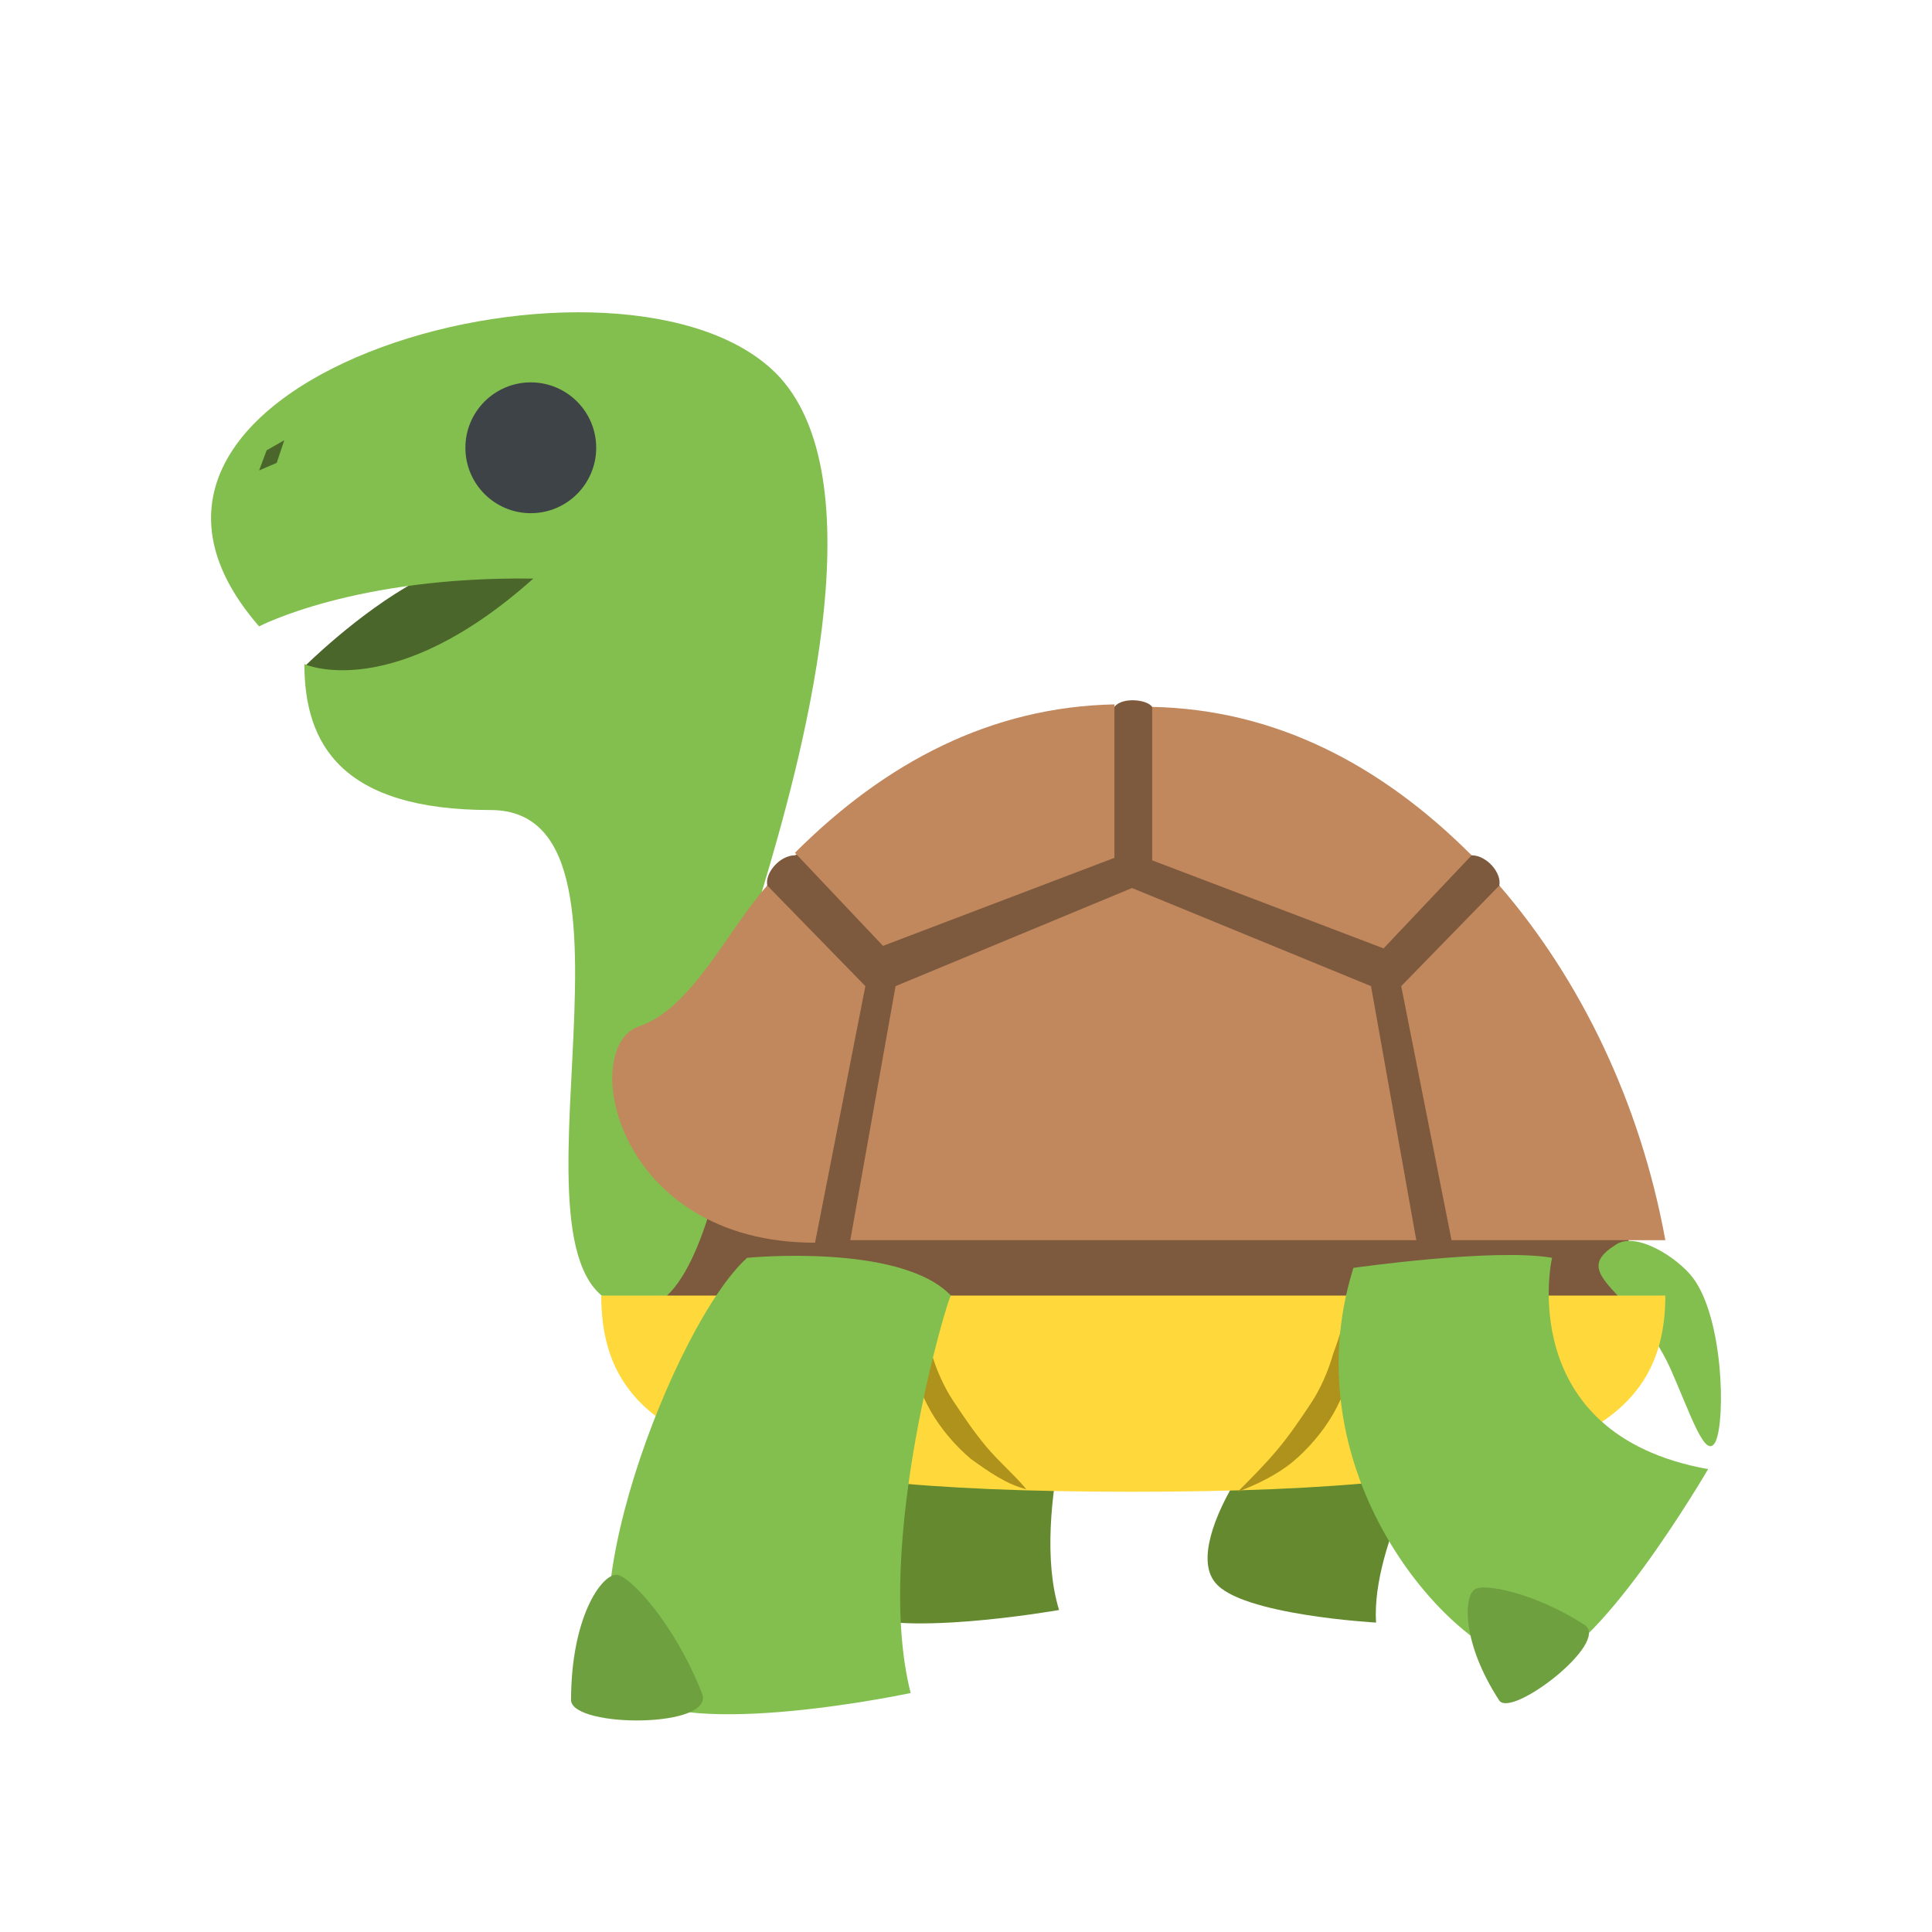 <!DOCTYPE svg PUBLIC "-//W3C//DTD SVG 1.1//EN" "http://www.w3.org/Graphics/SVG/1.1/DTD/svg11.dtd">
<!-- Uploaded to: SVG Repo, www.svgrepo.com, Transformed by: SVG Repo Mixer Tools -->
<svg width="64px" height="64px" viewBox="-6.4 -6.4 76.80 76.80" xmlns="http://www.w3.org/2000/svg" xmlns:xlink="http://www.w3.org/1999/xlink" aria-hidden="true" role="img" class="iconify iconify--emojione" preserveAspectRatio="xMidYMid meet" fill="#000000">
<g id="SVGRepo_bgCarrier" stroke-width="0"/>
<g id="SVGRepo_tracerCarrier" stroke-linecap="round" stroke-linejoin="round"/>
<g id="SVGRepo_iconCarrier"> <path d="M58.9 47.5H18.4c0-7.4 5.7-18.7 5.7-18.7c-.1-.5.5-1.2 1.1-1.2l12.7-5.9c.3-.4 1.3-.3 1.5 0l12.7 5.9c.6 0 1.2.7 1.1 1.2c0 0 5.7 11.4 5.7 18.7" fill="#7d593e"> </path> <g fill="#64892f"> <path d="M35.7 57.6s-6.8 1.2-8.4 0c-2.2-1.7 1.3-9.6 3.5-11.3c0 0 4.6-.4 6.1 1c-.1-.1-2.4 6.4-1.2 10.3"> </path> <path d="M48.3 58.1s-5.4-.3-6.4-1.6c-1.4-1.7 2.5-7.1 4.5-8c0 0 3.6.6 4.5 1.9c0 0-2.8 4.5-2.6 7.7"> </path> </g> <path d="M5.7 20.1s8.5-8.5 10.2-1.7c.1-.1-7.3 8.6-10.2 1.7" fill="#4b662b"> </path> <g fill="#83bf4f"> <path d="M24.6 8.6c-5.9-6.4-29.4-.1-20.7 9.9c0 0 3.8-2 10.9-1.9c-5.6 5-9.1 3.4-9.1 3.4c0 3.2 1.5 5.8 7.4 5.8c7.3 0-.6 19.8 5.9 19.8c3.8 0 4.6-15.7 4.9-16.6c1.5-5 4.6-16.1.7-20.4"> </path> <path d="M60.9 44.4c1.2 1.6 1.3 5.6.9 6.5c-.4.8-1-1.1-1.8-2.9c-1.4-3.1-4.1-3.7-2.2-4.9c.8-.6 2.5.5 3.1 1.3"> </path> </g> <g fill="#c1875d"> <path d="M38.6 28.9l-9.4 3.9l-1.8 10.1h22.5l-1.8-10.1z"> </path> <path d="M52.1 27.6c-3.6-3.6-7.8-5.8-12.7-5.9v6.1l9.2 3.5l3.5-3.7"> </path> <path d="M37.9 27.7v-6.1c-4.9.1-9.1 2.3-12.7 5.9l3.5 3.7l9.2-3.5"> </path> <path d="M53.2 28.8l-3.9 4l2 10.1h8.5c-1-5.5-3.4-10.4-6.6-14.1"> </path> <path d="M28 32.8l-3.9-4c-1.6 1.8-3 4.9-5.1 5.6c-2.4.8-1 8.6 7 8.6l2-10.2"> </path> </g> <path d="M17.5 45.1h42.3c0 5.6-4.8 7.8-21.2 7.8s-21.1-2.2-21.1-7.8" fill="#ffd93b"> </path> <g fill="#af921b"> <path d="M30.1 45.1c.1.8.3 1.5.5 2.2c.2.7.5 1.4.9 2c.4.6.8 1.2 1.3 1.8c.5.6 1.1 1.1 1.6 1.7c-.8-.2-1.5-.7-2.2-1.2c-.6-.5-1.2-1.2-1.6-1.9c-.4-.7-.7-1.5-.8-2.3c0-.7 0-1.5.3-2.3"> </path> <path d="M47.2 45.1c.3.7.3 1.6.2 2.4c-.1.8-.4 1.6-.8 2.3c-.4.7-1 1.4-1.6 1.9c-.6.5-1.4.9-2.2 1.2c.6-.6 1.1-1.1 1.6-1.7c.5-.6.9-1.2 1.3-1.8c.4-.6.7-1.3.9-2c.3-.8.5-1.5.6-2.3"> </path> </g> <circle cx="14.7" cy="11.4" r="2.6" fill="#3e4347"> </circle> <path fill="#4b662b" d="M4.6 12l-.7.3l.3-.8l.7-.4z"> </path> <path d="M29.8 60.9s-8.9 1.9-11.1 0c-2.9-2.6 1.7-14.7 4.6-17.3c0 0 6.1-.6 8.1 1.5c-.1 0-3.1 9.9-1.6 15.8" fill="#83bf4f"> </path> <path d="M21.5 60.9c-1.1-2.8-2.9-4.7-3.4-4.7c-.6 0-1.8 1.7-1.8 5c.1 1.1 5.8 1.1 5.2-.3" fill="#6ea03f"> </path> <path d="M61.5 52s-4.6 7.9-6.9 7.8c-3.1-.2-9.8-7.5-7.2-15.8c0 0 5.6-.8 7.9-.4c0-.1-1.6 7 6.2 8.4" fill="#83bf4f"> </path> <path d="M56.6 58.2c-2-1.3-4.1-1.7-4.4-1.4c-.4.3-.5 2.1 1 4.4c.5.7 4.4-2.3 3.4-3" fill="#6ea03f"> </path> </g>
</svg>
